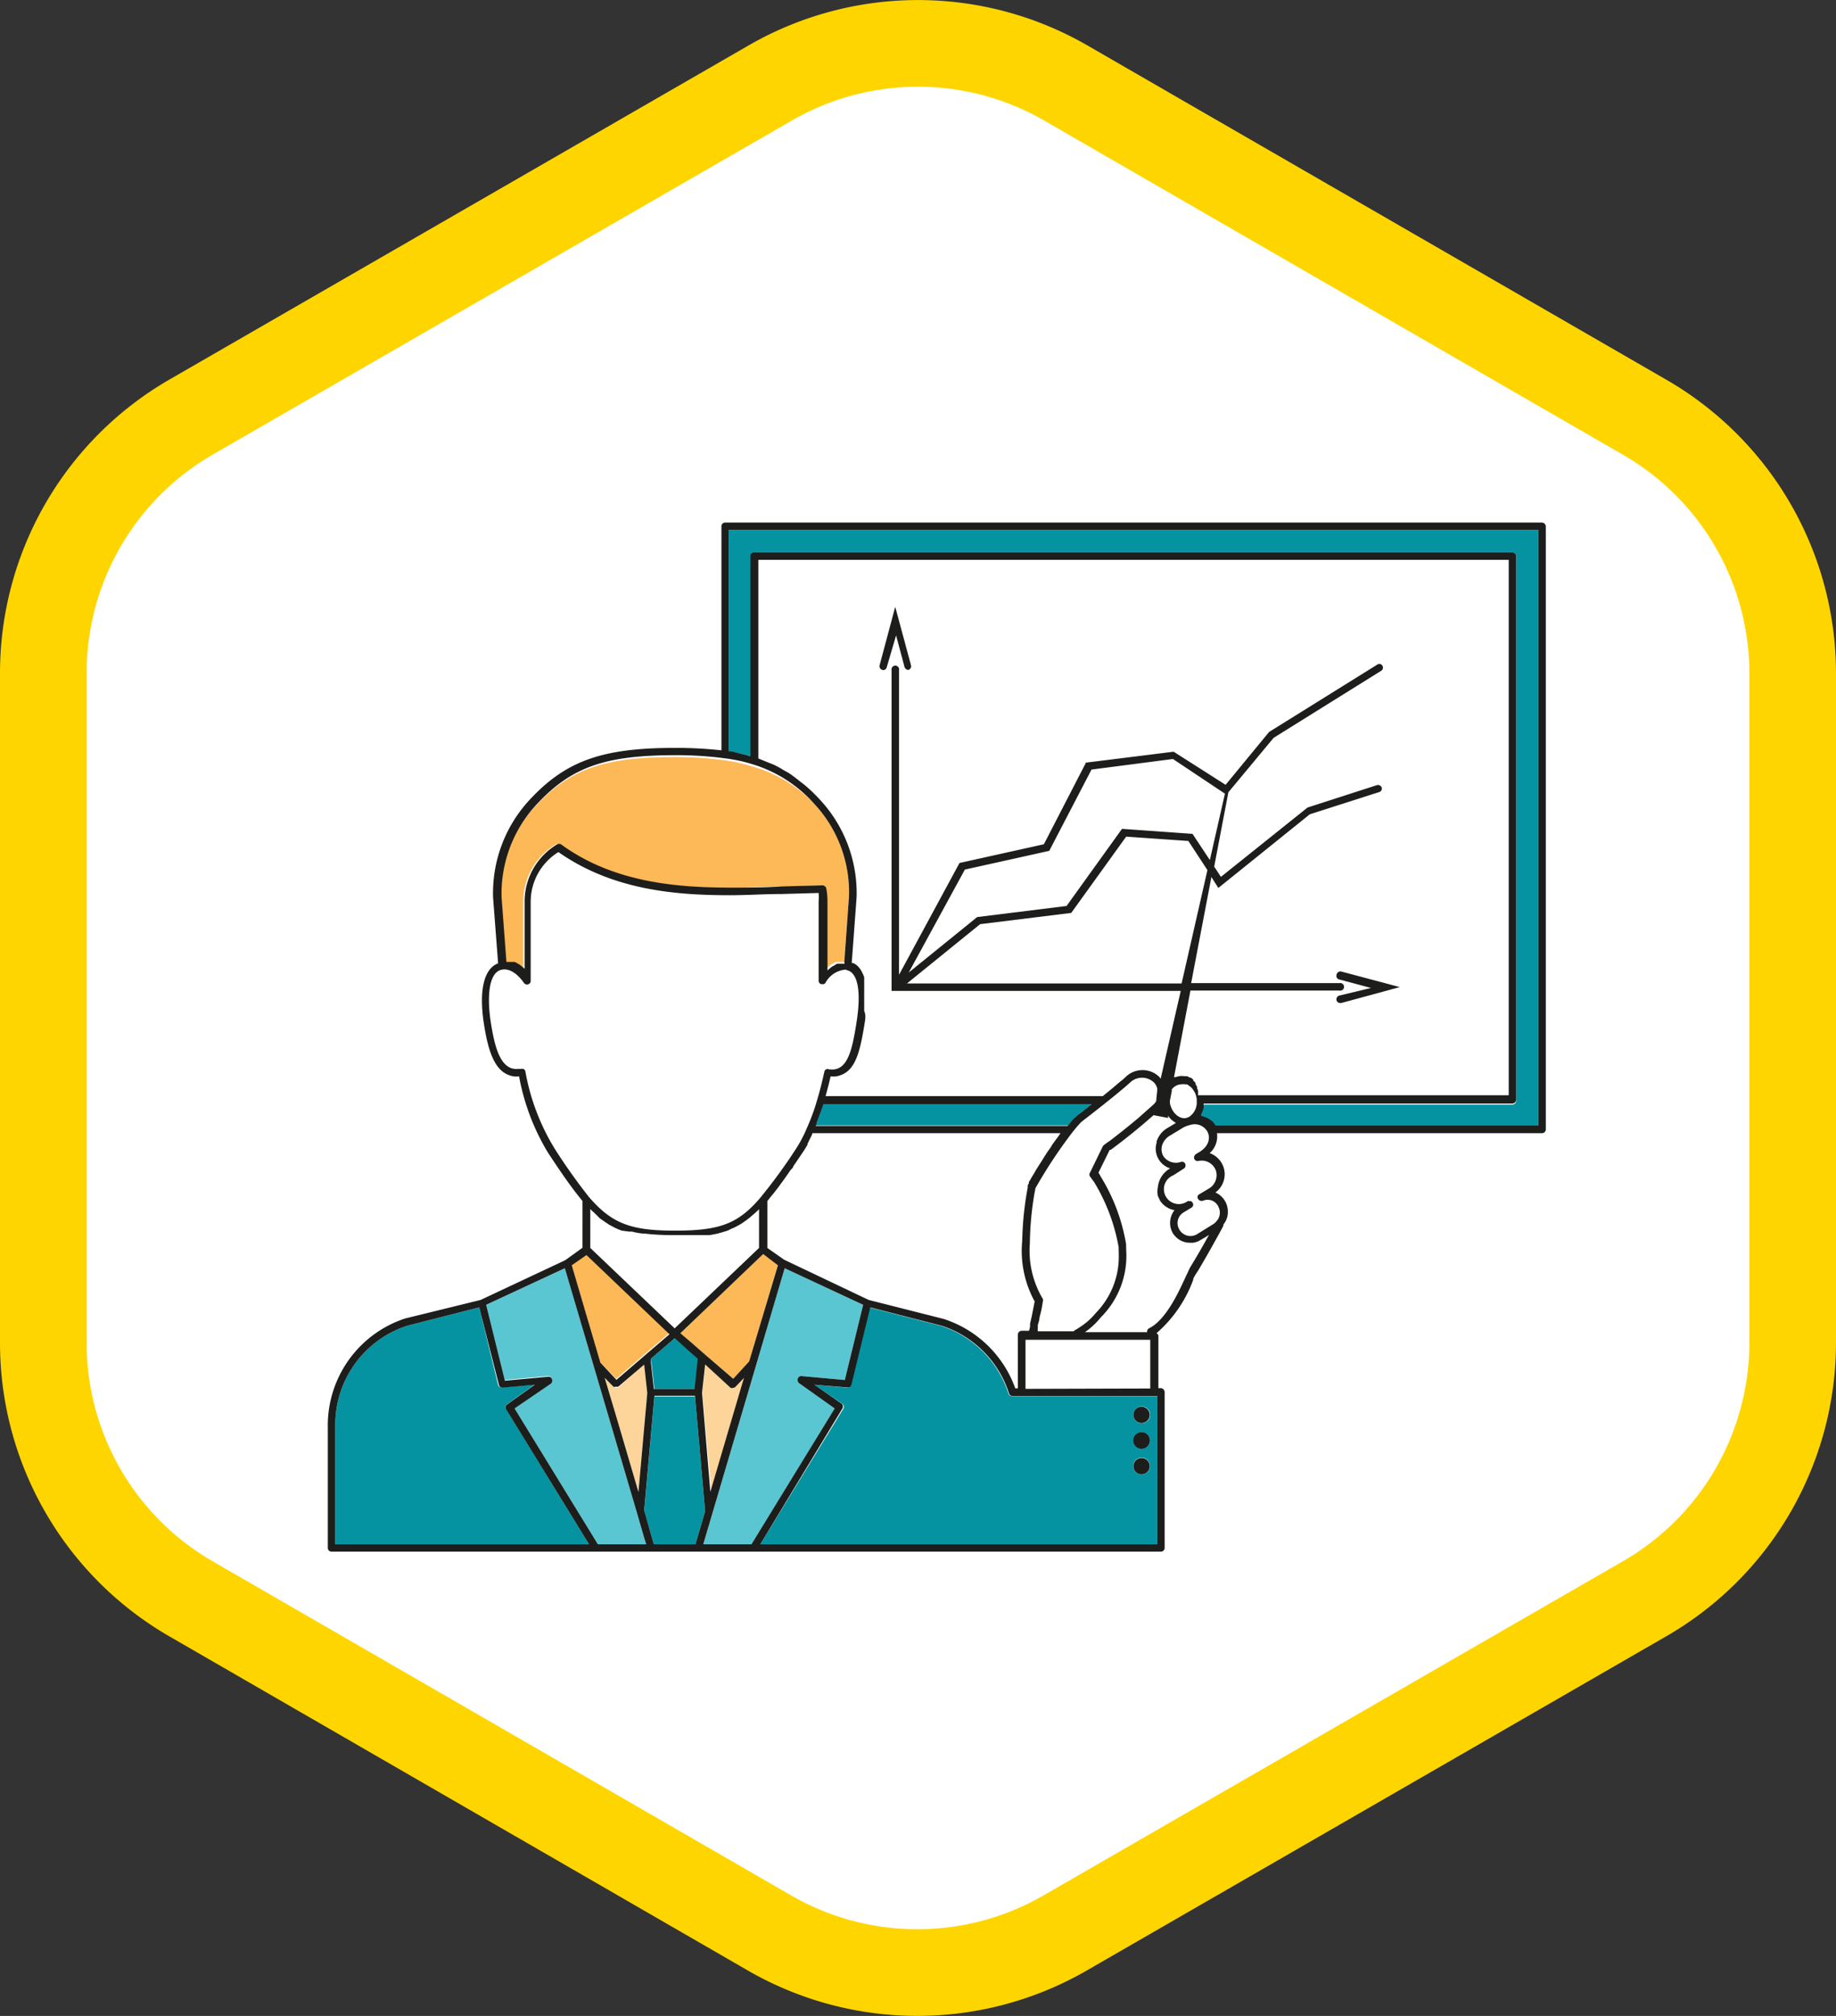 <svg id="Слой_1" data-name="Слой 1" xmlns="http://www.w3.org/2000/svg" viewBox="0 0 105.97 116.31"><rect x="0" y="0" width="105.97" height="116.31" fill="#333333" stroke="none"/><defs><style>.cls-1{fill:#fff;stroke:#ffd500;stroke-miterlimit:10;stroke-width:5px;}.cls-2{fill:#0593a1;}.cls-3{fill:#5ac6d1;}.cls-4{fill:#fdb857;}.cls-5{fill:#fdd49a;}.cls-6{fill:#1d1d1b;}</style></defs><title>презентация</title><path class="cls-1" d="M94.94,24.08,61.52,4.79a17.07,17.07,0,0,0-17.07,0L11,24.08A17.05,17.05,0,0,0,2.5,38.86V77.45A17.05,17.05,0,0,0,11,92.23l33.41,19.29a17.07,17.07,0,0,0,17.07,0L94.94,92.23a17.06,17.06,0,0,0,8.53-14.78V38.86A17.06,17.06,0,0,0,94.94,24.08Z"/><path class="cls-2" d="M88.8,30.58V65H70.1a1.37,1.37,0,0,0-.17-.23h0a1.9,1.9,0,0,0-.33-.22h0a1.26,1.26,0,0,0-.33-.1l0-.1.06-.13a1.13,1.13,0,0,0,.08-.24.7.7,0,0,0,0-.14s0-.08,0-.11H87.29a.23.23,0,0,0,.22-.22V32.09a.23.23,0,0,0-.22-.22H43.55a.21.21,0,0,0-.21.22V43.63l-.18-.05c-.3-.07-.62-.14-.95-.19l-.16,0V30.58Z"/><path class="cls-2" d="M66.8,80.54V89.1H43.88l4.77-7.78a.24.24,0,0,0,0-.3L47,79.89l1.9.17h0a.21.21,0,0,0,.21-.15l1.09-4.47,4.13,1.06a6.05,6.05,0,0,1,3.88,3.91.21.21,0,0,0,.21.14H66.8Zm-.9,1.57a.48.48,0,1,0-.48-.48A.48.48,0,0,0,65.9,82.11Zm.47,1a.48.48,0,0,0-.47-.47.47.47,0,1,0,.47.47Zm0,1.48a.48.48,0,1,0-.47.47A.47.47,0,0,0,66.37,84.58Z"/><path class="cls-2" d="M47.52,63.67H63.06l-.4.31-.08.07-.24.18,0,0a1.5,1.5,0,0,0-.15.12,3.43,3.43,0,0,0-.28.27l-.08.1-.17.21H47.07c0-.06,0-.13.06-.18.12-.31.24-.62.34-1A1.31,1.31,0,0,0,47.52,63.67Z"/><path class="cls-3" d="M49.82,75.28l-1.06,4.34-2.5-.23h0a.23.23,0,0,0-.13.4l2.07,1.47L43.37,89.1H40.59l4.7-15.93Z"/><path class="cls-4" d="M47,46.38a7.47,7.47,0,0,1,2,5.38l-.28,3.74h-.06l-.11,0-.19,0-.12,0a.93.93,0,0,0-.19.11l-.1.05a2.83,2.83,0,0,0-.28.23V52a3.75,3.75,0,0,0-.07-.73.23.23,0,0,0-.22-.18l-2.32.06c-1,0-2,.07-3,.07-3.11,0-6.71-.3-9.76-2.49a.23.23,0,0,0-.24,0A3.83,3.83,0,0,0,30.2,52v4l-.28-.23-.09-.05a1.06,1.06,0,0,0-.21-.11l-.11,0-.2,0h-.16l-.28-3.73a7.56,7.56,0,0,1,2.05-5.39c2-2.13,3.95-2.81,8-2.81a21.36,21.36,0,0,1,2.85.18,9.21,9.21,0,0,1,1.68.37A7.8,7.8,0,0,1,47,46.38Z"/><polygon class="cls-4" points="44.9 72.96 43.24 78.57 42.32 79.55 40.67 78.13 39.87 77.43 39.27 76.92 44.05 72.34 44.9 72.96"/><path class="cls-5" d="M43,79.48l-.17.57-1.77,6-.52-5.71.18-1.64L42.2,80a.15.15,0,0,0,.13,0,0,0,0,0,1,0,0,.19.19,0,0,0,.15-.06Z"/><polygon class="cls-2" points="40.29 82.53 40.7 87.19 40.14 89.1 37.74 89.1 37.55 88.45 37.18 87.19 37.77 80.57 40.11 80.57 40.29 82.53"/><polygon class="cls-2" points="40.3 78.39 40.12 80.14 37.77 80.14 37.6 78.61 37.57 78.39 38.94 77.21 39.63 77.8 40.3 78.39"/><polygon class="cls-4" points="38.62 76.92 37.36 78 37.21 78.13 35.56 79.55 34.63 78.57 32.98 72.96 33.83 72.34 38.62 76.92"/><path class="cls-5" d="M37.18,78.72l.18,1.64-.51,5.71L35.65,82l-.75-2.51.5.51a.15.15,0,0,0,.14.06,0,0,0,0,0,0,0,.19.19,0,0,0,.14,0Z"/><path class="cls-3" d="M37.17,88.69l.13.41H34.51L29.7,81.26l2.07-1.47a.22.22,0,0,0,.07-.25.2.2,0,0,0-.21-.15l-2.51.23-1.06-4.34,4.54-2.11,1.94,6.57,2.22,7.53Z"/><path class="cls-2" d="M29.23,81.32,34,89.1H19.35V82.24a6,6,0,0,1,4.15-5.75l4.16-1.06,1.09,4.47a.2.2,0,0,0,.2.15h0l1.91-.17L29.29,81A.22.22,0,0,0,29.23,81.32Z"/><path class="cls-6" d="M77.41,56.05l3.38.9-3.38.92h-.06a.22.22,0,0,1-.21-.16.23.23,0,0,1,.16-.27L79.13,57l-1.83-.49a.21.21,0,0,1-.16-.26A.23.23,0,0,1,77.41,56.05Z"/><path class="cls-6" d="M66.36,81.63a.47.47,0,1,1-.47-.47A.48.48,0,0,1,66.36,81.63Z"/><path class="cls-6" d="M65.9,82.63a.48.48,0,0,1,.47.47.48.48,0,1,1-.47-.47Z"/><path class="cls-6" d="M65.9,84.12a.47.47,0,1,1-.48.46A.47.47,0,0,1,65.9,84.12Z"/><path class="cls-6" d="M51.18,38.5a.2.2,0,0,1-.25.15.22.22,0,0,1-.16-.27l.9-3.37.91,3.37a.22.22,0,0,1-.15.27h0a.24.24,0,0,1-.22-.16l-.49-1.83Z"/><path class="cls-6" d="M27.66,75.43,23.5,76.49a6,6,0,0,0-4.15,5.75V89.1H34l-4.78-7.78a.22.22,0,0,1,.06-.3l1.59-1.13L29,80.06h0a.2.2,0,0,1-.2-.15Zm38.73,4.68,0-2.81h0l-4.25,0h-.61l-2.34,0v2.83Zm.4-17.17a.8.8,0,0,0,0-.15.72.72,0,0,0-.19-.34,1,1,0,0,0-1.3-.06c-.39.36-1.08.92-1.46,1.22-.63.51-1.28,1-1.4,1.1s-.31.33-.53.6a28,28,0,0,0-2.15,3.25c0,.07-.06.28-.1.58a18.21,18.21,0,0,0-.22,2.61,5.41,5.41,0,0,0,.75,3.19.2.2,0,0,1,0,.14A6.3,6.3,0,0,1,60,76c0,.14-.06.3-.1.45l0,.16a.71.71,0,0,0,0,.2h2.07a.43.43,0,0,1,0,0s0,0,0,0,0,0,.06-.06a3,3,0,0,0,.37-.23,3.76,3.76,0,0,0,.84-.76,4.64,4.64,0,0,0,1.33-3.46.43.43,0,0,0,0-.11,1.77,1.77,0,0,1,0-.21,10.86,10.86,0,0,0-1.42-3.78L63,68a.44.44,0,0,0-.08-.11.21.21,0,0,1,0-.25l.73-1.5a.27.27,0,0,1,.07-.08l.11-.08c.07-.06.16-.11.24-.17.59-.45,1.15-.9,1.67-1.34l.81-.72a.91.91,0,0,0,.18-.21ZM47.13,64.78s0,.12-.06.18H61.62l.17-.21.08-.1a3.43,3.43,0,0,1,.28-.27,1.5,1.5,0,0,1,.15-.12l0,0,.24-.18.08-.07.4-.31H47.52a1.31,1.31,0,0,1-.05.15C47.37,64.16,47.25,64.47,47.13,64.78Zm-4-21.2.18.05V32.09a.21.21,0,0,1,.21-.22H87.29a.23.23,0,0,1,.22.22V63.45a.23.23,0,0,1-.22.22H69.47s0,.07,0,.11a.7.7,0,0,1,0,.14,1.13,1.13,0,0,1-.08.24l-.06.13,0,.1a1.26,1.26,0,0,1,.33.1h0a1.9,1.9,0,0,1,.33.22h0a1.37,1.37,0,0,1,.17.23H88.8V30.58H42.05V43.35l.16,0C42.54,43.44,42.86,43.51,43.16,43.58ZM40.7,78.72l-.18,1.64L41,86.07l1.77-6,.17-.57-.49.51a.19.19,0,0,1-.15.06,0,0,0,0,0,0,0,.15.15,0,0,1-.13,0Zm3.35-6.37-4.78,4.57.6.51.8.7,1.65,1.42.92-1L44.9,73Zm-6.5,16.1.19.65h2.4l.56-1.91-.41-4.66-.18-2H37.77l-.59,6.62Zm1.39-11.24-1.37,1.18,0,.22.17,1.53h2.35l.18-1.75-.67-.59ZM35.4,80l-.5-.51L35.65,82l1.2,4.08.51-5.71-.18-1.64L35.69,80a.19.19,0,0,1-.14,0,0,0,0,0,1,0,0A.15.15,0,0,1,35.4,80ZM34.33,70l-.2-.18a.17.17,0,0,0-.06-.06V72l4.87,4.64L43.81,72V69.77a.17.17,0,0,0-.06.06l-.2.18-.29.25-.21.16-.29.2-.22.12a2.3,2.3,0,0,1-.32.15L42,71l-.36.11-.26.07-.42.08-.27,0-.53,0-.26,0-.89,0H38.9a14.13,14.13,0,0,1-1.71-.09l-.09,0a3.88,3.88,0,0,1-.61-.11.66.66,0,0,0-.15,0L35.88,71l-.18-.07a3.14,3.14,0,0,1-.37-.18l-.19-.1-.32-.22-.2-.14ZM33,73l1.65,5.61.93,1,1.65-1.42.15-.13,1.26-1.08-4.79-4.57Zm-3.86,6.66,2.51-.23a.2.2,0,0,1,.21.15.22.22,0,0,1-.07.25L29.7,81.26l4.81,7.84H37.3l-.13-.41-.41-1.42-2.22-7.53L32.6,73.17l-4.54,2.11Zm38.5-16.75-.12.62a.21.21,0,0,1,0,.08c.08.53.49.95.91.9a1.21,1.21,0,0,0,.2-.07,1,1,0,0,0,.44-.94.22.22,0,0,0,0-.1,1.36,1.36,0,0,0-.1-.36l-.07-.11a1.33,1.33,0,0,0-.14-.19l-.1-.07a.57.57,0,0,0-.16-.11l-.12,0a.51.51,0,0,0-.21,0A.72.72,0,0,0,67.62,62.87Zm.08,4.9a.86.86,0,1,0,.83,1.49.17.17,0,0,1,.1,0h.08a.21.21,0,0,1,.11.1.2.2,0,0,1-.08.28l-.43.26a.72.72,0,0,0-.26,1,.74.74,0,0,0,1,.28l1-.62a.92.92,0,0,0,.14-.14.72.72,0,0,0,.13-.8.68.68,0,0,0-.89-.39.24.24,0,0,1-.3-.1.18.18,0,0,1,.06-.26l.62-.37a.9.9,0,0,0,.35-1,.87.87,0,0,0-1-.56.21.21,0,0,1-.25-.12.24.24,0,0,1,.09-.27l.13-.08c.61-.33.72-.83.56-1.18a.84.84,0,0,0-1-.43,1.82,1.82,0,0,0-.41.15l-.74.45a1,1,0,0,0-.48.56.81.81,0,0,0,.07.65.88.88,0,0,0,1,.33.2.2,0,0,1,.26.11.22.22,0,0,1-.08.27Zm1.16,6a7.47,7.47,0,0,1-2.13,3.11.19.19,0,0,1,.11.17l0,3H67a.23.23,0,0,1,.22.22v9a.21.21,0,0,1-.22.21H19.13a.21.21,0,0,1-.21-.21V82.24a6.49,6.49,0,0,1,4.46-6.17L27.74,75l4.88-2.29,1-.72V69.29c-.61-.73-1.28-1.7-2-2.8a13,13,0,0,1-1.66-4.39,1.19,1.19,0,0,1-.61-.08c-.88-.34-1.2-1.58-1.41-2.89-.32-2,0-3.25.81-3.55l-.29-3.79a7.91,7.91,0,0,1,2.17-5.71c2.07-2.2,4.17-2.93,8.32-2.93a23.68,23.68,0,0,1,2.69.14V30.37a.21.21,0,0,1,.21-.22H89a.23.23,0,0,1,.22.22v34.8a.22.22,0,0,1-.22.21H70.24a1.29,1.29,0,0,1-.42,1.15,1.31,1.31,0,0,1,.8.81,1.3,1.3,0,0,1-.47,1.46,1.21,1.21,0,0,1,.62.62,1.26,1.26,0,0,1,.1.49,1.13,1.13,0,0,1-.26.74l0,.07c-.06.12-.2.38-.39.72-.38.69-.73,1.3-1.08,1.89A3.39,3.39,0,0,0,68.86,73.8Zm-2.13-7.93a1.4,1.4,0,0,1,.65-.81l.47-.28,0,0-.2-.14-.06-.05a1.37,1.37,0,0,1-.19-.23h0l0,.13-.84-.16-.53.46c-.53.45-1.1.91-1.7,1.36l-.24.18-.06,0-.65,1.32a.47.47,0,0,1,.06.09.05.05,0,0,1,0,0l.07.13a10.82,10.82,0,0,1,1.47,3.93,1,1,0,0,0,0,.17l0,.12A5,5,0,0,1,63.54,76a4.4,4.4,0,0,1-.92.86s0,0-.06,0l3.65,0,0-.08a.23.23,0,0,1,.12-.15c1-.49,1.75-2.2,2.12-3,.12-.24.19-.42.25-.52.35-.57.7-1.18,1.08-1.86v0l-.21.13-.31.18a1,1,0,0,1-.41.14h-.18a1.12,1.12,0,0,1-.68-.23l0,0a1.23,1.23,0,0,1-.29-.31,1.19,1.19,0,0,1,.09-1.34,1.24,1.24,0,0,1-.84-.56L66.83,69a1.27,1.27,0,0,1,0-.51,1.4,1.4,0,0,1,.71-1.08h0a1.19,1.19,0,0,1-.77-1.52ZM56.57,53.32l-4.22,3.42H68.2l1.49-6.54-1.1-1.68L65,48.27l-3.17,4.4Zm-4.12,2.79,3.95-3.2,5.16-.64,3.2-4.45,4.07.29,1,1.51.87-3.83-3-2L63,44.4l-2.44,4.69-4.87,1.08ZM45.26,72.68,50.14,75l4.34,1.1a6.52,6.52,0,0,1,4.12,4h.15V77a.22.22,0,0,1,.22-.22h.42a1.4,1.4,0,0,0,.06-.24.9.9,0,0,0,0-.16l.11-.48c.08-.41.13-.68.16-.81A6.08,6.08,0,0,1,59,71.59a18.68,18.68,0,0,1,.32-3.09l0-.06a.14.14,0,0,1,0-.06s0,0,.06-.1a.3.3,0,0,0,0-.08l.11-.17a.88.88,0,0,1,.07-.13l.13-.21.1-.18.17-.27.13-.2.18-.29.14-.22c.07-.11.14-.2.21-.3s.09-.16.15-.24l.22-.3c.05-.06.1-.14.15-.21l.07-.1H46.88s0,0,0,.05c-.09.2-.19.39-.27.56l0,.05c-.09.16-.19.32-.28.45l-.55.81c0,.08-.11.15-.16.22s-.25.37-.37.53l-.22.3c-.09.13-.19.26-.28.37a2.88,2.88,0,0,1-.22.27c-.08.1-.16.21-.24.3V72Zm4.63-13.55c-.24,1.44-.48,2.57-1.34,2.89a1.18,1.18,0,0,1-.61.08c-.08.37-.18.74-.29,1.14h16l.16-.13.27-.22.17-.14.21-.18.19-.16.14-.11.24-.22a1.39,1.39,0,0,1,1.88.05.76.76,0,0,1,.08.11l1.16-5.07H51.46V38.67a.22.22,0,1,1,.43,0V56.24l3.49-6.45,4.87-1.08L62.68,44l5.06-.63,3,1.91,2.51-3.05,6.25-3.89a.2.2,0,0,1,.29.07.21.21,0,0,1-.07.29l-6.21,3.87L70.9,45.71,70.08,50l.39.59,5-4,4-1.29a.23.23,0,0,1,.28.14.21.21,0,0,1-.15.26l-4,1.28-5.28,4.25-.4-.63-1.17,6.12h8.56a.22.22,0,1,1,0,.43H68.71l-.95,5h0l.07,0a1.68,1.68,0,0,1,.24-.06.69.69,0,0,1,.25,0h0l.18,0,0,0a.48.48,0,0,1,.16.08l.06,0,.15.11,0,.06.13.13,0,.07.09.16a.25.25,0,0,1,0,.09.44.44,0,0,1,.06.16.34.34,0,0,1,0,.12s0,.07,0,.12H87.08V32.3H43.77V43.76l.49.2.4.16a5,5,0,0,1,.56.31,4,4,0,0,1,.35.2c.21.14.4.29.6.45l.26.2a8.91,8.91,0,0,1,.84.8,7.91,7.91,0,0,1,2.17,5.7l-.28,3.78.06,0a.52.52,0,0,1,.13.06.61.61,0,0,1,.15.12.55.55,0,0,1,.1.11.57.57,0,0,1,.11.16.8.8,0,0,1,.08.16.91.91,0,0,1,.09.22c0,.06,0,.11,0,.18s0,.18,0,.28l0,.22c0,.11,0,.23,0,.35v.23c0,.14,0,.29,0,.45s0,.15,0,.22C50,58.61,49.93,58.86,49.89,59.13ZM48.73,55.5,49,51.76a7.47,7.47,0,0,0-2-5.38,7.8,7.8,0,0,0-3.48-2.26,9.21,9.21,0,0,0-1.68-.37A21.36,21.36,0,0,0,39,43.57c-4.08,0-6,.68-8,2.81a7.56,7.56,0,0,0-2.05,5.39l.28,3.73h.16l.2,0,.11,0a1.06,1.06,0,0,1,.21.11l.09.05.28.23V52a3.83,3.83,0,0,1,1.87-3.28.23.23,0,0,1,.24,0c3,2.19,6.65,2.49,9.76,2.49,1,0,2,0,3-.07l2.32-.06a.23.23,0,0,1,.22.18,3.75,3.75,0,0,1,.07.73v4a2.83,2.83,0,0,1,.28-.23l.1-.05a.93.93,0,0,1,.19-.11l.12,0,.19,0,.11,0Zm.1.44a1.45,1.45,0,0,0-1.19.77.2.2,0,0,1-.09.07H47.4a.2.2,0,0,1-.15-.2V52a2.74,2.74,0,0,0,0-.48l-2.13.06c-1,0-2,.07-3,.07-3.14,0-6.77-.3-9.89-2.49A3.37,3.37,0,0,0,30.63,52v4.59a.2.2,0,0,1-.15.2.22.22,0,0,1-.24-.08c-.38-.55-.84-.84-1.25-.77-.83.13-.88,1.7-.65,3.12.19,1.18.46,2.3,1.15,2.56a.91.91,0,0,0,.43.05s.06,0,.08,0h.09a.23.23,0,0,1,.11,0,.2.2,0,0,1,.12.13A12.86,12.86,0,0,0,32,66.25a33.58,33.58,0,0,0,2,2.82C35.29,70.55,36.34,71,38.9,71H39c2.55,0,3.6-.4,4.87-1.88a31.34,31.34,0,0,0,2.06-2.82,7.17,7.17,0,0,0,.62-1.17,11.91,11.91,0,0,0,.62-1.69c.17-.56.29-1.08.41-1.6a.17.17,0,0,1,.1-.14.17.17,0,0,1,.17,0l.08,0h0a.88.88,0,0,0,.42-.05c.65-.25.87-1.31,1.07-2.56.31-1.87.1-3-.56-3.12Zm-.07,23.68,1.06-4.34-4.53-2.11L40.59,89.1h2.78l4.81-7.84-2.07-1.47a.23.23,0,0,1,.13-.4h0Zm.38.28a.21.21,0,0,1-.21.15h0L47,79.89,48.6,81a.24.24,0,0,1,0,.3L43.88,89.1H66.8V80.54H58.45a.21.21,0,0,1-.21-.14,6.05,6.05,0,0,0-3.88-3.91l-4.13-1.06Z"/></svg>